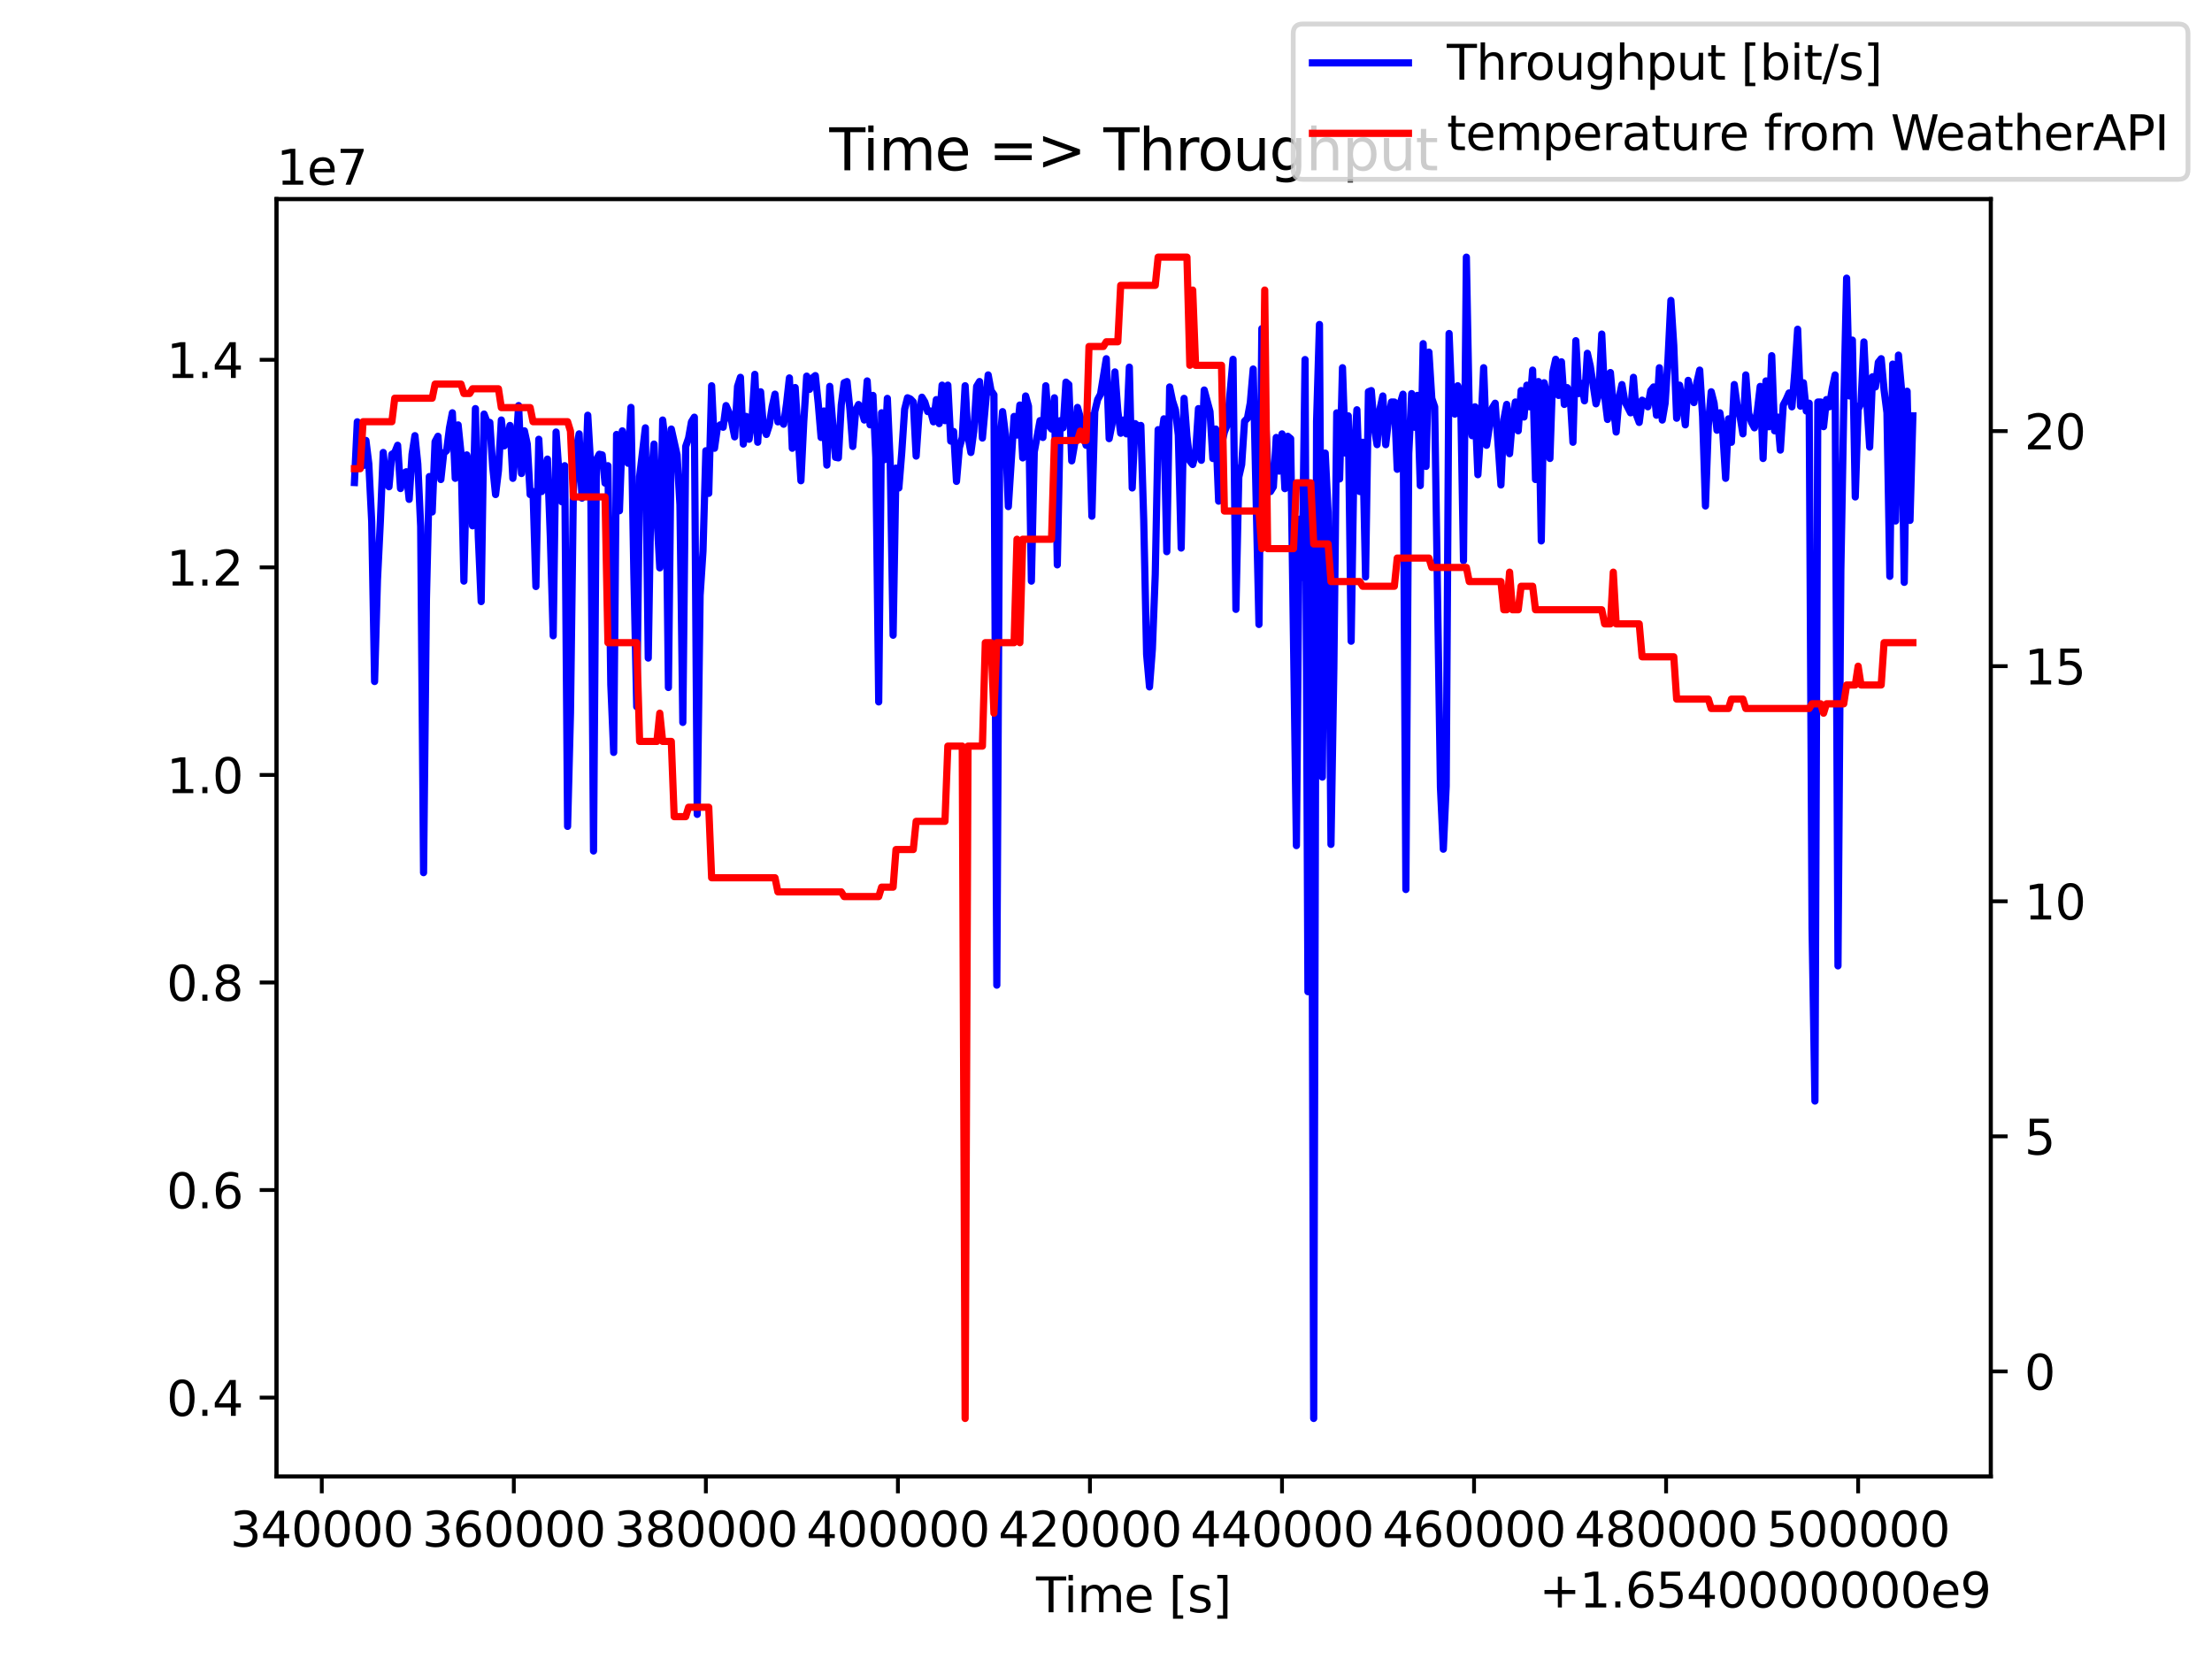 <?xml version="1.0" encoding="utf-8" standalone="no"?>
<!DOCTYPE svg PUBLIC "-//W3C//DTD SVG 1.1//EN"
  "http://www.w3.org/Graphics/SVG/1.1/DTD/svg11.dtd">
<svg height="345.6pt" version="1.1" viewBox="0 0 460.8 345.6" width="460.8pt" xmlns="http://www.w3.org/2000/svg" xmlns:xlink="http://www.w3.org/1999/xlink">
 <defs>
  <style type="text/css">*{stroke-linecap:butt;stroke-linejoin:round;}</style>
 </defs>
 <g id="figure_1">
  <g id="patch_1">
   <path d="M 0 345.6 
L 460.8 345.6 
L 460.8 0 
L 0 0 
z
" style="fill:#ffffff;"/>
  </g>
  <g id="axes_1">
   <g id="patch_2">
    <path d="M 57.6 307.584 
L 414.72 307.584 
L 414.72 41.472 
L 57.6 41.472 
z
" style="fill:#ffffff;"/>
   </g>
   <g id="matplotlib.axis_1">
    <g id="xtick_1">
     <g id="line2d_1">
      <defs>
       <path d="M 0 0 
L 0 3.5 
" id="md190d22918" style="stroke:#000000;stroke-width:0.8;"/>
      </defs>
      <g>
       <use style="stroke:#000000;stroke-width:0.8;" x="67.032" xlink:href="#md190d22918" y="307.584"/>
      </g>
     </g>
     <g id="text_1">
      <!-- 340000 -->
      <g transform="translate(47.944 322.182)scale(0.1 -0.1)">
       <defs>
        <path d="M 2597 2516 
Q 3050 2419 3304 2112 
Q 3559 1806 3559 1356 
Q 3559 666 3084 287 
Q 2609 -91 1734 -91 
Q 1441 -91 1130 -33 
Q 819 25 488 141 
L 488 750 
Q 750 597 1062 519 
Q 1375 441 1716 441 
Q 2309 441 2620 675 
Q 2931 909 2931 1356 
Q 2931 1769 2642 2001 
Q 2353 2234 1838 2234 
L 1294 2234 
L 1294 2753 
L 1863 2753 
Q 2328 2753 2575 2939 
Q 2822 3125 2822 3475 
Q 2822 3834 2567 4026 
Q 2313 4219 1838 4219 
Q 1578 4219 1281 4162 
Q 984 4106 628 3988 
L 628 4550 
Q 988 4650 1302 4700 
Q 1616 4750 1894 4750 
Q 2613 4750 3031 4423 
Q 3450 4097 3450 3541 
Q 3450 3153 3228 2886 
Q 3006 2619 2597 2516 
z
" id="DejaVuSans-33" transform="scale(0.016)"/>
        <path d="M 2419 4116 
L 825 1625 
L 2419 1625 
L 2419 4116 
z
M 2253 4666 
L 3047 4666 
L 3047 1625 
L 3713 1625 
L 3713 1100 
L 3047 1100 
L 3047 0 
L 2419 0 
L 2419 1100 
L 313 1100 
L 313 1709 
L 2253 4666 
z
" id="DejaVuSans-34" transform="scale(0.016)"/>
        <path d="M 2034 4250 
Q 1547 4250 1301 3770 
Q 1056 3291 1056 2328 
Q 1056 1369 1301 889 
Q 1547 409 2034 409 
Q 2525 409 2770 889 
Q 3016 1369 3016 2328 
Q 3016 3291 2770 3770 
Q 2525 4250 2034 4250 
z
M 2034 4750 
Q 2819 4750 3233 4129 
Q 3647 3509 3647 2328 
Q 3647 1150 3233 529 
Q 2819 -91 2034 -91 
Q 1250 -91 836 529 
Q 422 1150 422 2328 
Q 422 3509 836 4129 
Q 1250 4750 2034 4750 
z
" id="DejaVuSans-30" transform="scale(0.016)"/>
       </defs>
       <use xlink:href="#DejaVuSans-33"/>
       <use x="63.623" xlink:href="#DejaVuSans-34"/>
       <use x="127.246" xlink:href="#DejaVuSans-30"/>
       <use x="190.869" xlink:href="#DejaVuSans-30"/>
       <use x="254.492" xlink:href="#DejaVuSans-30"/>
       <use x="318.115" xlink:href="#DejaVuSans-30"/>
      </g>
     </g>
    </g>
    <g id="xtick_2">
     <g id="line2d_2">
      <g>
       <use style="stroke:#000000;stroke-width:0.8;" x="107.038" xlink:href="#md190d22918" y="307.584"/>
      </g>
     </g>
     <g id="text_2">
      <!-- 360000 -->
      <g transform="translate(87.951 322.182)scale(0.1 -0.1)">
       <defs>
        <path d="M 2113 2584 
Q 1688 2584 1439 2293 
Q 1191 2003 1191 1497 
Q 1191 994 1439 701 
Q 1688 409 2113 409 
Q 2538 409 2786 701 
Q 3034 994 3034 1497 
Q 3034 2003 2786 2293 
Q 2538 2584 2113 2584 
z
M 3366 4563 
L 3366 3988 
Q 3128 4100 2886 4159 
Q 2644 4219 2406 4219 
Q 1781 4219 1451 3797 
Q 1122 3375 1075 2522 
Q 1259 2794 1537 2939 
Q 1816 3084 2150 3084 
Q 2853 3084 3261 2657 
Q 3669 2231 3669 1497 
Q 3669 778 3244 343 
Q 2819 -91 2113 -91 
Q 1303 -91 875 529 
Q 447 1150 447 2328 
Q 447 3434 972 4092 
Q 1497 4750 2381 4750 
Q 2619 4750 2861 4703 
Q 3103 4656 3366 4563 
z
" id="DejaVuSans-36" transform="scale(0.016)"/>
       </defs>
       <use xlink:href="#DejaVuSans-33"/>
       <use x="63.623" xlink:href="#DejaVuSans-36"/>
       <use x="127.246" xlink:href="#DejaVuSans-30"/>
       <use x="190.869" xlink:href="#DejaVuSans-30"/>
       <use x="254.492" xlink:href="#DejaVuSans-30"/>
       <use x="318.115" xlink:href="#DejaVuSans-30"/>
      </g>
     </g>
    </g>
    <g id="xtick_3">
     <g id="line2d_3">
      <g>
       <use style="stroke:#000000;stroke-width:0.8;" x="147.045" xlink:href="#md190d22918" y="307.584"/>
      </g>
     </g>
     <g id="text_3">
      <!-- 380000 -->
      <g transform="translate(127.958 322.182)scale(0.1 -0.1)">
       <defs>
        <path d="M 2034 2216 
Q 1584 2216 1326 1975 
Q 1069 1734 1069 1313 
Q 1069 891 1326 650 
Q 1584 409 2034 409 
Q 2484 409 2743 651 
Q 3003 894 3003 1313 
Q 3003 1734 2745 1975 
Q 2488 2216 2034 2216 
z
M 1403 2484 
Q 997 2584 770 2862 
Q 544 3141 544 3541 
Q 544 4100 942 4425 
Q 1341 4750 2034 4750 
Q 2731 4750 3128 4425 
Q 3525 4100 3525 3541 
Q 3525 3141 3298 2862 
Q 3072 2584 2669 2484 
Q 3125 2378 3379 2068 
Q 3634 1759 3634 1313 
Q 3634 634 3220 271 
Q 2806 -91 2034 -91 
Q 1263 -91 848 271 
Q 434 634 434 1313 
Q 434 1759 690 2068 
Q 947 2378 1403 2484 
z
M 1172 3481 
Q 1172 3119 1398 2916 
Q 1625 2713 2034 2713 
Q 2441 2713 2670 2916 
Q 2900 3119 2900 3481 
Q 2900 3844 2670 4047 
Q 2441 4250 2034 4250 
Q 1625 4250 1398 4047 
Q 1172 3844 1172 3481 
z
" id="DejaVuSans-38" transform="scale(0.016)"/>
       </defs>
       <use xlink:href="#DejaVuSans-33"/>
       <use x="63.623" xlink:href="#DejaVuSans-38"/>
       <use x="127.246" xlink:href="#DejaVuSans-30"/>
       <use x="190.869" xlink:href="#DejaVuSans-30"/>
       <use x="254.492" xlink:href="#DejaVuSans-30"/>
       <use x="318.115" xlink:href="#DejaVuSans-30"/>
      </g>
     </g>
    </g>
    <g id="xtick_4">
     <g id="line2d_4">
      <g>
       <use style="stroke:#000000;stroke-width:0.8;" x="187.052" xlink:href="#md190d22918" y="307.584"/>
      </g>
     </g>
     <g id="text_4">
      <!-- 400000 -->
      <g transform="translate(167.964 322.182)scale(0.1 -0.1)">
       <use xlink:href="#DejaVuSans-34"/>
       <use x="63.623" xlink:href="#DejaVuSans-30"/>
       <use x="127.246" xlink:href="#DejaVuSans-30"/>
       <use x="190.869" xlink:href="#DejaVuSans-30"/>
       <use x="254.492" xlink:href="#DejaVuSans-30"/>
       <use x="318.115" xlink:href="#DejaVuSans-30"/>
      </g>
     </g>
    </g>
    <g id="xtick_5">
     <g id="line2d_5">
      <g>
       <use style="stroke:#000000;stroke-width:0.8;" x="227.058" xlink:href="#md190d22918" y="307.584"/>
      </g>
     </g>
     <g id="text_5">
      <!-- 420000 -->
      <g transform="translate(207.971 322.182)scale(0.1 -0.1)">
       <defs>
        <path d="M 1228 531 
L 3431 531 
L 3431 0 
L 469 0 
L 469 531 
Q 828 903 1448 1529 
Q 2069 2156 2228 2338 
Q 2531 2678 2651 2914 
Q 2772 3150 2772 3378 
Q 2772 3750 2511 3984 
Q 2250 4219 1831 4219 
Q 1534 4219 1204 4116 
Q 875 4013 500 3803 
L 500 4441 
Q 881 4594 1212 4672 
Q 1544 4750 1819 4750 
Q 2544 4750 2975 4387 
Q 3406 4025 3406 3419 
Q 3406 3131 3298 2873 
Q 3191 2616 2906 2266 
Q 2828 2175 2409 1742 
Q 1991 1309 1228 531 
z
" id="DejaVuSans-32" transform="scale(0.016)"/>
       </defs>
       <use xlink:href="#DejaVuSans-34"/>
       <use x="63.623" xlink:href="#DejaVuSans-32"/>
       <use x="127.246" xlink:href="#DejaVuSans-30"/>
       <use x="190.869" xlink:href="#DejaVuSans-30"/>
       <use x="254.492" xlink:href="#DejaVuSans-30"/>
       <use x="318.115" xlink:href="#DejaVuSans-30"/>
      </g>
     </g>
    </g>
    <g id="xtick_6">
     <g id="line2d_6">
      <g>
       <use style="stroke:#000000;stroke-width:0.8;" x="267.065" xlink:href="#md190d22918" y="307.584"/>
      </g>
     </g>
     <g id="text_6">
      <!-- 440000 -->
      <g transform="translate(247.978 322.182)scale(0.1 -0.1)">
       <use xlink:href="#DejaVuSans-34"/>
       <use x="63.623" xlink:href="#DejaVuSans-34"/>
       <use x="127.246" xlink:href="#DejaVuSans-30"/>
       <use x="190.869" xlink:href="#DejaVuSans-30"/>
       <use x="254.492" xlink:href="#DejaVuSans-30"/>
       <use x="318.115" xlink:href="#DejaVuSans-30"/>
      </g>
     </g>
    </g>
    <g id="xtick_7">
     <g id="line2d_7">
      <g>
       <use style="stroke:#000000;stroke-width:0.8;" x="307.072" xlink:href="#md190d22918" y="307.584"/>
      </g>
     </g>
     <g id="text_7">
      <!-- 460000 -->
      <g transform="translate(287.984 322.182)scale(0.1 -0.1)">
       <use xlink:href="#DejaVuSans-34"/>
       <use x="63.623" xlink:href="#DejaVuSans-36"/>
       <use x="127.246" xlink:href="#DejaVuSans-30"/>
       <use x="190.869" xlink:href="#DejaVuSans-30"/>
       <use x="254.492" xlink:href="#DejaVuSans-30"/>
       <use x="318.115" xlink:href="#DejaVuSans-30"/>
      </g>
     </g>
    </g>
    <g id="xtick_8">
     <g id="line2d_8">
      <g>
       <use style="stroke:#000000;stroke-width:0.8;" x="347.079" xlink:href="#md190d22918" y="307.584"/>
      </g>
     </g>
     <g id="text_8">
      <!-- 480000 -->
      <g transform="translate(327.991 322.182)scale(0.1 -0.1)">
       <use xlink:href="#DejaVuSans-34"/>
       <use x="63.623" xlink:href="#DejaVuSans-38"/>
       <use x="127.246" xlink:href="#DejaVuSans-30"/>
       <use x="190.869" xlink:href="#DejaVuSans-30"/>
       <use x="254.492" xlink:href="#DejaVuSans-30"/>
       <use x="318.115" xlink:href="#DejaVuSans-30"/>
      </g>
     </g>
    </g>
    <g id="xtick_9">
     <g id="line2d_9">
      <g>
       <use style="stroke:#000000;stroke-width:0.8;" x="387.085" xlink:href="#md190d22918" y="307.584"/>
      </g>
     </g>
     <g id="text_9">
      <!-- 500000 -->
      <g transform="translate(367.998 322.182)scale(0.1 -0.1)">
       <defs>
        <path d="M 691 4666 
L 3169 4666 
L 3169 4134 
L 1269 4134 
L 1269 2991 
Q 1406 3038 1543 3061 
Q 1681 3084 1819 3084 
Q 2600 3084 3056 2656 
Q 3513 2228 3513 1497 
Q 3513 744 3044 326 
Q 2575 -91 1722 -91 
Q 1428 -91 1123 -41 
Q 819 9 494 109 
L 494 744 
Q 775 591 1075 516 
Q 1375 441 1709 441 
Q 2250 441 2565 725 
Q 2881 1009 2881 1497 
Q 2881 1984 2565 2268 
Q 2250 2553 1709 2553 
Q 1456 2553 1204 2497 
Q 953 2441 691 2322 
L 691 4666 
z
" id="DejaVuSans-35" transform="scale(0.016)"/>
       </defs>
       <use xlink:href="#DejaVuSans-35"/>
       <use x="63.623" xlink:href="#DejaVuSans-30"/>
       <use x="127.246" xlink:href="#DejaVuSans-30"/>
       <use x="190.869" xlink:href="#DejaVuSans-30"/>
       <use x="254.492" xlink:href="#DejaVuSans-30"/>
       <use x="318.115" xlink:href="#DejaVuSans-30"/>
      </g>
     </g>
    </g>
    <g id="text_10">
     <!-- Time [s] -->
     <g transform="translate(215.831 335.861)scale(0.1 -0.1)">
      <defs>
       <path d="M -19 4666 
L 3928 4666 
L 3928 4134 
L 2272 4134 
L 2272 0 
L 1638 0 
L 1638 4134 
L -19 4134 
L -19 4666 
z
" id="DejaVuSans-54" transform="scale(0.016)"/>
       <path d="M 603 3500 
L 1178 3500 
L 1178 0 
L 603 0 
L 603 3500 
z
M 603 4863 
L 1178 4863 
L 1178 4134 
L 603 4134 
L 603 4863 
z
" id="DejaVuSans-69" transform="scale(0.016)"/>
       <path d="M 3328 2828 
Q 3544 3216 3844 3400 
Q 4144 3584 4550 3584 
Q 5097 3584 5394 3201 
Q 5691 2819 5691 2113 
L 5691 0 
L 5113 0 
L 5113 2094 
Q 5113 2597 4934 2840 
Q 4756 3084 4391 3084 
Q 3944 3084 3684 2787 
Q 3425 2491 3425 1978 
L 3425 0 
L 2847 0 
L 2847 2094 
Q 2847 2600 2669 2842 
Q 2491 3084 2119 3084 
Q 1678 3084 1418 2786 
Q 1159 2488 1159 1978 
L 1159 0 
L 581 0 
L 581 3500 
L 1159 3500 
L 1159 2956 
Q 1356 3278 1631 3431 
Q 1906 3584 2284 3584 
Q 2666 3584 2933 3390 
Q 3200 3197 3328 2828 
z
" id="DejaVuSans-6d" transform="scale(0.016)"/>
       <path d="M 3597 1894 
L 3597 1613 
L 953 1613 
Q 991 1019 1311 708 
Q 1631 397 2203 397 
Q 2534 397 2845 478 
Q 3156 559 3463 722 
L 3463 178 
Q 3153 47 2828 -22 
Q 2503 -91 2169 -91 
Q 1331 -91 842 396 
Q 353 884 353 1716 
Q 353 2575 817 3079 
Q 1281 3584 2069 3584 
Q 2775 3584 3186 3129 
Q 3597 2675 3597 1894 
z
M 3022 2063 
Q 3016 2534 2758 2815 
Q 2500 3097 2075 3097 
Q 1594 3097 1305 2825 
Q 1016 2553 972 2059 
L 3022 2063 
z
" id="DejaVuSans-65" transform="scale(0.016)"/>
       <path id="DejaVuSans-20" transform="scale(0.016)"/>
       <path d="M 550 4863 
L 1875 4863 
L 1875 4416 
L 1125 4416 
L 1125 -397 
L 1875 -397 
L 1875 -844 
L 550 -844 
L 550 4863 
z
" id="DejaVuSans-5b" transform="scale(0.016)"/>
       <path d="M 2834 3397 
L 2834 2853 
Q 2591 2978 2328 3040 
Q 2066 3103 1784 3103 
Q 1356 3103 1142 2972 
Q 928 2841 928 2578 
Q 928 2378 1081 2264 
Q 1234 2150 1697 2047 
L 1894 2003 
Q 2506 1872 2764 1633 
Q 3022 1394 3022 966 
Q 3022 478 2636 193 
Q 2250 -91 1575 -91 
Q 1294 -91 989 -36 
Q 684 19 347 128 
L 347 722 
Q 666 556 975 473 
Q 1284 391 1588 391 
Q 1994 391 2212 530 
Q 2431 669 2431 922 
Q 2431 1156 2273 1281 
Q 2116 1406 1581 1522 
L 1381 1569 
Q 847 1681 609 1914 
Q 372 2147 372 2553 
Q 372 3047 722 3315 
Q 1072 3584 1716 3584 
Q 2034 3584 2315 3537 
Q 2597 3491 2834 3397 
z
" id="DejaVuSans-73" transform="scale(0.016)"/>
       <path d="M 1947 4863 
L 1947 -844 
L 622 -844 
L 622 -397 
L 1369 -397 
L 1369 4416 
L 622 4416 
L 622 4863 
L 1947 4863 
z
" id="DejaVuSans-5d" transform="scale(0.016)"/>
      </defs>
      <use xlink:href="#DejaVuSans-54"/>
      <use x="57.959" xlink:href="#DejaVuSans-69"/>
      <use x="85.742" xlink:href="#DejaVuSans-6d"/>
      <use x="183.154" xlink:href="#DejaVuSans-65"/>
      <use x="244.678" xlink:href="#DejaVuSans-20"/>
      <use x="276.465" xlink:href="#DejaVuSans-5b"/>
      <use x="315.479" xlink:href="#DejaVuSans-73"/>
      <use x="367.578" xlink:href="#DejaVuSans-5d"/>
     </g>
    </g>
    <g id="text_11">
     <!-- +1.6540000000e9 -->
     <g transform="translate(320.659 334.861)scale(0.1 -0.1)">
      <defs>
       <path d="M 2944 4013 
L 2944 2272 
L 4684 2272 
L 4684 1741 
L 2944 1741 
L 2944 0 
L 2419 0 
L 2419 1741 
L 678 1741 
L 678 2272 
L 2419 2272 
L 2419 4013 
L 2944 4013 
z
" id="DejaVuSans-2b" transform="scale(0.016)"/>
       <path d="M 794 531 
L 1825 531 
L 1825 4091 
L 703 3866 
L 703 4441 
L 1819 4666 
L 2450 4666 
L 2450 531 
L 3481 531 
L 3481 0 
L 794 0 
L 794 531 
z
" id="DejaVuSans-31" transform="scale(0.016)"/>
       <path d="M 684 794 
L 1344 794 
L 1344 0 
L 684 0 
L 684 794 
z
" id="DejaVuSans-2e" transform="scale(0.016)"/>
       <path d="M 703 97 
L 703 672 
Q 941 559 1184 500 
Q 1428 441 1663 441 
Q 2288 441 2617 861 
Q 2947 1281 2994 2138 
Q 2813 1869 2534 1725 
Q 2256 1581 1919 1581 
Q 1219 1581 811 2004 
Q 403 2428 403 3163 
Q 403 3881 828 4315 
Q 1253 4750 1959 4750 
Q 2769 4750 3195 4129 
Q 3622 3509 3622 2328 
Q 3622 1225 3098 567 
Q 2575 -91 1691 -91 
Q 1453 -91 1209 -44 
Q 966 3 703 97 
z
M 1959 2075 
Q 2384 2075 2632 2365 
Q 2881 2656 2881 3163 
Q 2881 3666 2632 3958 
Q 2384 4250 1959 4250 
Q 1534 4250 1286 3958 
Q 1038 3666 1038 3163 
Q 1038 2656 1286 2365 
Q 1534 2075 1959 2075 
z
" id="DejaVuSans-39" transform="scale(0.016)"/>
      </defs>
      <use xlink:href="#DejaVuSans-2b"/>
      <use x="83.789" xlink:href="#DejaVuSans-31"/>
      <use x="147.412" xlink:href="#DejaVuSans-2e"/>
      <use x="179.199" xlink:href="#DejaVuSans-36"/>
      <use x="242.822" xlink:href="#DejaVuSans-35"/>
      <use x="306.445" xlink:href="#DejaVuSans-34"/>
      <use x="370.068" xlink:href="#DejaVuSans-30"/>
      <use x="433.691" xlink:href="#DejaVuSans-30"/>
      <use x="497.314" xlink:href="#DejaVuSans-30"/>
      <use x="560.938" xlink:href="#DejaVuSans-30"/>
      <use x="624.561" xlink:href="#DejaVuSans-30"/>
      <use x="688.184" xlink:href="#DejaVuSans-30"/>
      <use x="751.807" xlink:href="#DejaVuSans-30"/>
      <use x="815.43" xlink:href="#DejaVuSans-65"/>
      <use x="876.953" xlink:href="#DejaVuSans-39"/>
     </g>
    </g>
   </g>
   <g id="matplotlib.axis_2">
    <g id="ytick_1">
     <g id="line2d_10">
      <defs>
       <path d="M 0 0 
L -3.5 0 
" id="mae92c381b7" style="stroke:#000000;stroke-width:0.8;"/>
      </defs>
      <g>
       <use style="stroke:#000000;stroke-width:0.8;" x="57.6" xlink:href="#mae92c381b7" y="291.15"/>
      </g>
     </g>
     <g id="text_12">
      <!-- 0.4 -->
      <g transform="translate(34.697 294.949)scale(0.1 -0.1)">
       <use xlink:href="#DejaVuSans-30"/>
       <use x="63.623" xlink:href="#DejaVuSans-2e"/>
       <use x="95.41" xlink:href="#DejaVuSans-34"/>
      </g>
     </g>
    </g>
    <g id="ytick_2">
     <g id="line2d_11">
      <g>
       <use style="stroke:#000000;stroke-width:0.8;" x="57.6" xlink:href="#mae92c381b7" y="247.909"/>
      </g>
     </g>
     <g id="text_13">
      <!-- 0.6 -->
      <g transform="translate(34.697 251.709)scale(0.1 -0.1)">
       <use xlink:href="#DejaVuSans-30"/>
       <use x="63.623" xlink:href="#DejaVuSans-2e"/>
       <use x="95.41" xlink:href="#DejaVuSans-36"/>
      </g>
     </g>
    </g>
    <g id="ytick_3">
     <g id="line2d_12">
      <g>
       <use style="stroke:#000000;stroke-width:0.8;" x="57.6" xlink:href="#mae92c381b7" y="204.669"/>
      </g>
     </g>
     <g id="text_14">
      <!-- 0.8 -->
      <g transform="translate(34.697 208.468)scale(0.1 -0.1)">
       <use xlink:href="#DejaVuSans-30"/>
       <use x="63.623" xlink:href="#DejaVuSans-2e"/>
       <use x="95.41" xlink:href="#DejaVuSans-38"/>
      </g>
     </g>
    </g>
    <g id="ytick_4">
     <g id="line2d_13">
      <g>
       <use style="stroke:#000000;stroke-width:0.8;" x="57.6" xlink:href="#mae92c381b7" y="161.429"/>
      </g>
     </g>
     <g id="text_15">
      <!-- 1.0 -->
      <g transform="translate(34.697 165.228)scale(0.1 -0.1)">
       <use xlink:href="#DejaVuSans-31"/>
       <use x="63.623" xlink:href="#DejaVuSans-2e"/>
       <use x="95.41" xlink:href="#DejaVuSans-30"/>
      </g>
     </g>
    </g>
    <g id="ytick_5">
     <g id="line2d_14">
      <g>
       <use style="stroke:#000000;stroke-width:0.8;" x="57.6" xlink:href="#mae92c381b7" y="118.188"/>
      </g>
     </g>
     <g id="text_16">
      <!-- 1.2 -->
      <g transform="translate(34.697 121.988)scale(0.1 -0.1)">
       <use xlink:href="#DejaVuSans-31"/>
       <use x="63.623" xlink:href="#DejaVuSans-2e"/>
       <use x="95.41" xlink:href="#DejaVuSans-32"/>
      </g>
     </g>
    </g>
    <g id="ytick_6">
     <g id="line2d_15">
      <g>
       <use style="stroke:#000000;stroke-width:0.8;" x="57.6" xlink:href="#mae92c381b7" y="74.948"/>
      </g>
     </g>
     <g id="text_17">
      <!-- 1.4 -->
      <g transform="translate(34.697 78.747)scale(0.1 -0.1)">
       <use xlink:href="#DejaVuSans-31"/>
       <use x="63.623" xlink:href="#DejaVuSans-2e"/>
       <use x="95.41" xlink:href="#DejaVuSans-34"/>
      </g>
     </g>
    </g>
    <g id="text_18">
     <!-- 1e7 -->
     <g transform="translate(57.6 38.472)scale(0.1 -0.1)">
      <defs>
       <path d="M 525 4666 
L 3525 4666 
L 3525 4397 
L 1831 0 
L 1172 0 
L 2766 4134 
L 525 4134 
L 525 4666 
z
" id="DejaVuSans-37" transform="scale(0.016)"/>
      </defs>
      <use xlink:href="#DejaVuSans-31"/>
      <use x="63.623" xlink:href="#DejaVuSans-65"/>
      <use x="125.146" xlink:href="#DejaVuSans-37"/>
     </g>
    </g>
   </g>
   <g id="line2d_16">
    <path clip-path="url(#pe71c6abd1a)" d="M 73.833 100.523 
L 74.433 87.869 
L 75.033 89.252 
L 75.633 97.017 
L 76.233 91.752 
L 76.833 96.646 
L 77.433 108.659 
L 78.033 141.968 
L 78.634 120.804 
L 79.234 108.664 
L 79.834 94.258 
L 80.434 100.518 
L 81.034 101.398 
L 81.634 94.636 
L 82.234 94.258 
L 82.834 92.757 
L 83.434 101.773 
L 84.034 98.64 
L 84.635 98.274 
L 85.235 104.027 
L 85.835 94.636 
L 86.435 90.756 
L 87.035 96.635 
L 87.635 109.663 
L 88.235 181.789 
L 88.835 124.818 
L 89.435 99.273 
L 90.035 106.655 
L 90.636 92.003 
L 91.236 90.882 
L 91.836 99.898 
L 92.436 94.388 
L 93.036 93.882 
L 93.636 89.125 
L 94.236 85.991 
L 94.836 99.645 
L 95.436 88.513 
L 96.036 94.388 
L 96.637 121.056 
L 97.237 94.763 
L 97.837 97.391 
L 98.437 109.538 
L 99.037 85.118 
L 99.637 111.787 
L 100.237 125.321 
L 100.837 86.255 
L 101.437 87.869 
L 102.037 87.995 
L 102.638 97.262 
L 103.238 103.023 
L 103.838 98.015 
L 104.438 87.494 
L 105.038 92.886 
L 105.638 91.878 
L 106.238 88.625 
L 106.838 99.65 
L 107.438 93.755 
L 108.038 84.492 
L 108.639 98.64 
L 109.239 89.748 
L 109.839 92.505 
L 110.439 103.026 
L 111.039 102.396 
L 111.639 122.181 
L 112.239 91.508 
L 112.839 102.402 
L 114.039 95.64 
L 114.64 111.787 
L 115.24 132.449 
L 115.84 90.001 
L 116.44 98.528 
L 117.04 104.53 
L 117.64 97.011 
L 118.24 172.15 
L 118.84 148.609 
L 119.44 102.274 
L 120.04 93.509 
L 120.641 90.378 
L 121.241 103.776 
L 121.841 103.029 
L 122.441 86.498 
L 123.041 96.766 
L 123.641 177.278 
L 124.241 95.764 
L 124.841 94.632 
L 125.441 94.761 
L 126.041 100.642 
L 126.642 97.014 
L 127.242 142.599 
L 127.842 156.741 
L 128.442 90.501 
L 129.042 106.403 
L 129.642 89.755 
L 130.242 93.634 
L 130.842 96.511 
L 131.442 84.868 
L 132.043 119.558 
L 132.643 147.225 
L 133.243 99.272 
L 134.443 89.125 
L 135.043 137.083 
L 135.643 100.144 
L 136.243 92.507 
L 136.843 107.418 
L 137.443 118.301 
L 138.044 87.496 
L 138.644 92.633 
L 139.244 143.22 
L 139.844 89.377 
L 141.044 94.766 
L 141.644 105.166 
L 142.244 150.493 
L 142.844 93.006 
L 143.444 91.252 
L 144.045 87.87 
L 144.645 86.906 
L 145.245 169.649 
L 145.845 124.059 
L 146.445 114.814 
L 147.045 93.896 
L 147.645 102.777 
L 148.245 80.359 
L 148.845 93.382 
L 149.445 89.132 
L 150.046 88.496 
L 150.646 89.005 
L 151.246 84.49 
L 151.846 85.874 
L 152.446 88.001 
L 153.046 91.007 
L 153.646 80.487 
L 154.246 78.603 
L 154.846 92.507 
L 155.446 86.744 
L 156.047 91.506 
L 156.647 87.621 
L 157.247 77.983 
L 157.847 92.128 
L 158.447 81.611 
L 159.047 89.127 
L 159.647 90.504 
L 160.247 88.627 
L 160.847 84.747 
L 161.447 82.11 
L 162.048 87.877 
L 162.648 87.497 
L 163.248 88.373 
L 163.848 84.122 
L 164.448 78.729 
L 165.048 93.385 
L 165.648 80.732 
L 166.848 100.148 
L 167.448 87.756 
L 168.049 78.355 
L 168.649 81.108 
L 169.249 78.733 
L 169.849 78.244 
L 170.449 83.991 
L 171.049 91.133 
L 171.649 85.617 
L 172.249 96.89 
L 172.849 80.484 
L 174.05 95.262 
L 174.65 95.385 
L 175.25 84.364 
L 175.85 79.736 
L 176.45 79.483 
L 177.05 85.243 
L 177.65 93.009 
L 178.25 85.501 
L 178.85 84.269 
L 179.45 85.367 
L 180.051 87.501 
L 180.651 79.355 
L 181.251 88.499 
L 181.851 82.369 
L 182.451 95.26 
L 183.051 146.222 
L 183.651 85.992 
L 184.251 95.766 
L 184.851 82.991 
L 185.451 96.51 
L 186.052 132.329 
L 186.652 97.512 
L 187.252 101.646 
L 187.852 94.257 
L 188.452 85.248 
L 189.052 82.861 
L 189.652 83.115 
L 190.252 83.738 
L 190.852 95.009 
L 191.452 86.253 
L 192.053 82.746 
L 192.653 83.742 
L 193.253 85.741 
L 193.853 85.615 
L 194.453 87.878 
L 195.053 83.247 
L 195.653 88.248 
L 196.253 80.232 
L 196.853 87.624 
L 197.453 80.232 
L 198.054 91.888 
L 198.654 89.882 
L 199.254 100.28 
L 199.854 93.259 
L 200.454 91.131 
L 201.054 80.356 
L 201.654 90.882 
L 202.254 94.259 
L 202.854 89.879 
L 203.455 80.488 
L 204.055 79.479 
L 204.655 91.256 
L 205.855 78.103 
L 206.455 81.365 
L 207.055 82.24 
L 207.655 205.226 
L 208.255 92.763 
L 208.855 85.75 
L 209.456 90.51 
L 210.056 105.531 
L 211.256 86.75 
L 211.856 90.633 
L 212.456 84.373 
L 213.056 95.392 
L 213.656 82.488 
L 214.256 84.624 
L 214.856 121.06 
L 215.457 94.136 
L 216.657 87.622 
L 217.257 91.131 
L 217.857 80.359 
L 218.457 88.501 
L 219.057 89.375 
L 219.657 82.867 
L 220.257 117.673 
L 220.857 87.632 
L 221.458 89.127 
L 222.058 79.606 
L 222.658 80.114 
L 223.258 96.009 
L 223.858 92.513 
L 224.458 84.872 
L 225.058 86.994 
L 225.658 90.625 
L 226.258 92.761 
L 226.858 86.494 
L 227.459 107.538 
L 228.059 85.749 
L 228.659 83.236 
L 229.259 82.111 
L 230.459 74.728 
L 231.059 91.38 
L 231.659 88.377 
L 232.259 77.478 
L 232.859 85.626 
L 233.46 90.254 
L 234.06 87.498 
L 234.66 90.385 
L 235.26 76.479 
L 235.86 101.652 
L 236.46 88.246 
L 237.06 88.754 
L 237.66 88.625 
L 238.26 108.407 
L 238.86 136.33 
L 239.461 143.096 
L 240.061 135.21 
L 240.661 119.681 
L 241.261 89.506 
L 241.861 91.629 
L 242.461 87.248 
L 243.061 114.926 
L 243.661 80.61 
L 244.261 83.502 
L 244.861 85.368 
L 245.462 90.629 
L 246.062 114.169 
L 246.662 82.988 
L 247.262 90.881 
L 247.862 96.015 
L 248.462 96.766 
L 249.062 94.518 
L 249.662 85.12 
L 250.262 95.889 
L 250.862 81.246 
L 252.063 85.742 
L 252.663 95.517 
L 253.263 89.376 
L 253.863 104.401 
L 254.463 92.632 
L 255.063 90.001 
L 255.663 88.498 
L 256.863 74.853 
L 257.464 126.943 
L 258.064 99.391 
L 258.664 96.766 
L 259.264 87.751 
L 259.864 87.128 
L 260.464 83.874 
L 261.064 76.875 
L 262.264 130.086 
L 262.864 68.461 
L 264.065 97.019 
L 264.665 102.401 
L 265.265 101.413 
L 265.865 91.129 
L 266.465 98.142 
L 267.065 90.385 
L 267.665 101.794 
L 268.265 90.885 
L 268.865 91.384 
L 270.066 176.154 
L 270.666 108.161 
L 271.266 120.307 
L 271.866 74.901 
L 272.466 206.587 
L 273.066 105.034 
L 273.666 295.488 
L 274.266 87.745 
L 274.867 67.595 
L 275.467 161.887 
L 276.067 94.385 
L 276.667 106.659 
L 277.267 175.903 
L 277.867 139.211 
L 278.467 86.006 
L 279.067 99.779 
L 279.667 76.602 
L 280.267 94.389 
L 280.868 86.627 
L 281.468 133.577 
L 282.068 95.138 
L 282.668 85.365 
L 283.268 102.403 
L 283.868 92.129 
L 284.468 120.187 
L 285.068 81.609 
L 285.668 81.366 
L 286.268 89.004 
L 286.869 92.629 
L 287.469 85.244 
L 288.069 82.488 
L 288.669 92.636 
L 289.269 87.253 
L 289.869 83.746 
L 290.469 83.75 
L 291.069 97.764 
L 291.669 84.12 
L 292.269 82.117 
L 292.87 185.303 
L 293.47 94.509 
L 294.07 81.998 
L 294.67 89.006 
L 295.27 82.365 
L 295.87 101.157 
L 296.47 71.592 
L 297.07 97.16 
L 297.67 73.352 
L 298.27 82.994 
L 298.871 84.748 
L 300.071 164.009 
L 300.671 176.906 
L 301.271 163.754 
L 301.871 69.474 
L 302.471 84.25 
L 303.071 86.268 
L 303.671 80.361 
L 304.271 82.123 
L 304.872 116.801 
L 305.472 53.568 
L 306.072 86.124 
L 306.672 90.764 
L 307.272 84.742 
L 307.872 98.89 
L 308.472 89.509 
L 309.072 76.602 
L 309.672 92.763 
L 310.873 84.99 
L 311.473 83.997 
L 312.673 101.027 
L 313.273 87.373 
L 313.873 84.246 
L 314.473 94.516 
L 315.073 87.37 
L 315.673 83.744 
L 316.273 89.748 
L 316.874 81.359 
L 317.474 86.874 
L 318.074 80.238 
L 318.674 84.747 
L 319.274 77.101 
L 319.874 99.894 
L 320.474 79.482 
L 321.074 112.685 
L 321.674 79.73 
L 322.274 82.24 
L 322.875 95.51 
L 323.475 77.601 
L 324.075 74.849 
L 324.675 82.375 
L 325.275 75.368 
L 325.875 84.247 
L 326.475 80.748 
L 327.075 82.235 
L 327.675 92.133 
L 328.275 70.972 
L 328.876 81.993 
L 329.476 79.868 
L 330.076 83.497 
L 330.676 73.599 
L 331.276 76.226 
L 332.476 84.123 
L 333.076 81.862 
L 333.676 69.593 
L 334.276 82.493 
L 334.877 87.378 
L 335.477 77.604 
L 336.077 84.51 
L 336.677 90 
L 337.277 82.867 
L 337.877 80.113 
L 338.477 83.624 
L 339.677 86 
L 340.277 78.605 
L 340.878 86.38 
L 341.478 87.999 
L 342.078 83.367 
L 342.678 83.742 
L 343.278 84.74 
L 343.878 81.361 
L 344.478 80.609 
L 345.078 86.5 
L 345.678 76.61 
L 346.279 87.506 
L 346.879 83.988 
L 347.479 74.722 
L 348.079 62.584 
L 348.679 71.97 
L 349.279 87.125 
L 349.879 80.234 
L 350.479 83.491 
L 351.079 88.5 
L 351.679 79.236 
L 352.28 81.985 
L 352.88 83.864 
L 353.48 79.732 
L 354.08 77.1 
L 354.68 86.743 
L 355.28 105.405 
L 355.88 88.63 
L 356.48 81.614 
L 357.08 83.993 
L 357.68 89.629 
L 358.281 85.992 
L 358.881 90.001 
L 359.481 99.642 
L 360.081 87.253 
L 360.681 92.135 
L 361.281 80.106 
L 361.881 84.5 
L 362.481 86.75 
L 363.081 90.379 
L 363.681 78.103 
L 364.282 86.12 
L 364.882 88.005 
L 365.482 89.125 
L 366.082 85.618 
L 366.682 80.495 
L 367.282 95.513 
L 367.882 79.356 
L 368.482 88.902 
L 369.082 74.097 
L 369.682 89.75 
L 370.283 86.881 
L 370.883 93.759 
L 371.483 84.372 
L 372.083 83.238 
L 372.683 81.861 
L 373.283 84.749 
L 373.883 77.608 
L 374.483 68.586 
L 375.083 84.614 
L 375.683 79.734 
L 376.284 85.626 
L 376.884 83.992 
L 377.484 193.31 
L 378.084 229.371 
L 378.684 83.746 
L 379.284 83.74 
L 379.884 88.881 
L 380.484 83.239 
L 381.084 84.748 
L 381.684 80.988 
L 382.285 78.103 
L 382.885 201.207 
L 383.485 118.801 
L 384.085 84.994 
L 384.685 57.943 
L 385.285 82.487 
L 385.885 70.848 
L 386.485 103.524 
L 387.085 85.254 
L 387.685 83.999 
L 388.286 71.23 
L 388.886 83.74 
L 389.486 93.143 
L 390.086 78.48 
L 390.686 80.609 
L 391.286 75.478 
L 391.886 74.724 
L 392.486 81.24 
L 393.086 85.997 
L 393.686 120.065 
L 394.287 75.849 
L 394.887 108.534 
L 395.487 73.975 
L 396.087 80.74 
L 396.687 121.315 
L 397.287 81.497 
L 397.887 108.409 
L 398.487 86.621 
L 398.487 86.621 
" style="fill:none;stroke:#0000ff;stroke-linecap:square;stroke-width:1.5;"/>
   </g>
   <g id="patch_3">
    <path d="M 57.6 307.584 
L 57.6 41.472 
" style="fill:none;stroke:#000000;stroke-linecap:square;stroke-linejoin:miter;stroke-width:0.8;"/>
   </g>
   <g id="patch_4">
    <path d="M 414.72 307.584 
L 414.72 41.472 
" style="fill:none;stroke:#000000;stroke-linecap:square;stroke-linejoin:miter;stroke-width:0.8;"/>
   </g>
   <g id="patch_5">
    <path d="M 57.6 307.584 
L 414.72 307.584 
" style="fill:none;stroke:#000000;stroke-linecap:square;stroke-linejoin:miter;stroke-width:0.8;"/>
   </g>
   <g id="patch_6">
    <path d="M 57.6 41.472 
L 414.72 41.472 
" style="fill:none;stroke:#000000;stroke-linecap:square;stroke-linejoin:miter;stroke-width:0.8;"/>
   </g>
   <g id="text_19">
    <!-- Time =&gt; Throughput -->
    <g transform="translate(172.762 35.472)scale(0.12 -0.12)">
     <defs>
      <path d="M 678 2906 
L 4684 2906 
L 4684 2381 
L 678 2381 
L 678 2906 
z
M 678 1631 
L 4684 1631 
L 4684 1100 
L 678 1100 
L 678 1631 
z
" id="DejaVuSans-3d" transform="scale(0.016)"/>
      <path d="M 678 3150 
L 678 3719 
L 4684 2266 
L 4684 1747 
L 678 294 
L 678 863 
L 3897 2003 
L 678 3150 
z
" id="DejaVuSans-3e" transform="scale(0.016)"/>
      <path d="M 3513 2113 
L 3513 0 
L 2938 0 
L 2938 2094 
Q 2938 2591 2744 2837 
Q 2550 3084 2163 3084 
Q 1697 3084 1428 2787 
Q 1159 2491 1159 1978 
L 1159 0 
L 581 0 
L 581 4863 
L 1159 4863 
L 1159 2956 
Q 1366 3272 1645 3428 
Q 1925 3584 2291 3584 
Q 2894 3584 3203 3211 
Q 3513 2838 3513 2113 
z
" id="DejaVuSans-68" transform="scale(0.016)"/>
      <path d="M 2631 2963 
Q 2534 3019 2420 3045 
Q 2306 3072 2169 3072 
Q 1681 3072 1420 2755 
Q 1159 2438 1159 1844 
L 1159 0 
L 581 0 
L 581 3500 
L 1159 3500 
L 1159 2956 
Q 1341 3275 1631 3429 
Q 1922 3584 2338 3584 
Q 2397 3584 2469 3576 
Q 2541 3569 2628 3553 
L 2631 2963 
z
" id="DejaVuSans-72" transform="scale(0.016)"/>
      <path d="M 1959 3097 
Q 1497 3097 1228 2736 
Q 959 2375 959 1747 
Q 959 1119 1226 758 
Q 1494 397 1959 397 
Q 2419 397 2687 759 
Q 2956 1122 2956 1747 
Q 2956 2369 2687 2733 
Q 2419 3097 1959 3097 
z
M 1959 3584 
Q 2709 3584 3137 3096 
Q 3566 2609 3566 1747 
Q 3566 888 3137 398 
Q 2709 -91 1959 -91 
Q 1206 -91 779 398 
Q 353 888 353 1747 
Q 353 2609 779 3096 
Q 1206 3584 1959 3584 
z
" id="DejaVuSans-6f" transform="scale(0.016)"/>
      <path d="M 544 1381 
L 544 3500 
L 1119 3500 
L 1119 1403 
Q 1119 906 1312 657 
Q 1506 409 1894 409 
Q 2359 409 2629 706 
Q 2900 1003 2900 1516 
L 2900 3500 
L 3475 3500 
L 3475 0 
L 2900 0 
L 2900 538 
Q 2691 219 2414 64 
Q 2138 -91 1772 -91 
Q 1169 -91 856 284 
Q 544 659 544 1381 
z
M 1991 3584 
L 1991 3584 
z
" id="DejaVuSans-75" transform="scale(0.016)"/>
      <path d="M 2906 1791 
Q 2906 2416 2648 2759 
Q 2391 3103 1925 3103 
Q 1463 3103 1205 2759 
Q 947 2416 947 1791 
Q 947 1169 1205 825 
Q 1463 481 1925 481 
Q 2391 481 2648 825 
Q 2906 1169 2906 1791 
z
M 3481 434 
Q 3481 -459 3084 -895 
Q 2688 -1331 1869 -1331 
Q 1566 -1331 1297 -1286 
Q 1028 -1241 775 -1147 
L 775 -588 
Q 1028 -725 1275 -790 
Q 1522 -856 1778 -856 
Q 2344 -856 2625 -561 
Q 2906 -266 2906 331 
L 2906 616 
Q 2728 306 2450 153 
Q 2172 0 1784 0 
Q 1141 0 747 490 
Q 353 981 353 1791 
Q 353 2603 747 3093 
Q 1141 3584 1784 3584 
Q 2172 3584 2450 3431 
Q 2728 3278 2906 2969 
L 2906 3500 
L 3481 3500 
L 3481 434 
z
" id="DejaVuSans-67" transform="scale(0.016)"/>
      <path d="M 1159 525 
L 1159 -1331 
L 581 -1331 
L 581 3500 
L 1159 3500 
L 1159 2969 
Q 1341 3281 1617 3432 
Q 1894 3584 2278 3584 
Q 2916 3584 3314 3078 
Q 3713 2572 3713 1747 
Q 3713 922 3314 415 
Q 2916 -91 2278 -91 
Q 1894 -91 1617 61 
Q 1341 213 1159 525 
z
M 3116 1747 
Q 3116 2381 2855 2742 
Q 2594 3103 2138 3103 
Q 1681 3103 1420 2742 
Q 1159 2381 1159 1747 
Q 1159 1113 1420 752 
Q 1681 391 2138 391 
Q 2594 391 2855 752 
Q 3116 1113 3116 1747 
z
" id="DejaVuSans-70" transform="scale(0.016)"/>
      <path d="M 1172 4494 
L 1172 3500 
L 2356 3500 
L 2356 3053 
L 1172 3053 
L 1172 1153 
Q 1172 725 1289 603 
Q 1406 481 1766 481 
L 2356 481 
L 2356 0 
L 1766 0 
Q 1100 0 847 248 
Q 594 497 594 1153 
L 594 3053 
L 172 3053 
L 172 3500 
L 594 3500 
L 594 4494 
L 1172 4494 
z
" id="DejaVuSans-74" transform="scale(0.016)"/>
     </defs>
     <use xlink:href="#DejaVuSans-54"/>
     <use x="57.959" xlink:href="#DejaVuSans-69"/>
     <use x="85.742" xlink:href="#DejaVuSans-6d"/>
     <use x="183.154" xlink:href="#DejaVuSans-65"/>
     <use x="244.678" xlink:href="#DejaVuSans-20"/>
     <use x="276.465" xlink:href="#DejaVuSans-3d"/>
     <use x="360.254" xlink:href="#DejaVuSans-3e"/>
     <use x="444.043" xlink:href="#DejaVuSans-20"/>
     <use x="475.83" xlink:href="#DejaVuSans-54"/>
     <use x="536.914" xlink:href="#DejaVuSans-68"/>
     <use x="600.293" xlink:href="#DejaVuSans-72"/>
     <use x="639.156" xlink:href="#DejaVuSans-6f"/>
     <use x="700.338" xlink:href="#DejaVuSans-75"/>
     <use x="763.717" xlink:href="#DejaVuSans-67"/>
     <use x="827.193" xlink:href="#DejaVuSans-68"/>
     <use x="890.572" xlink:href="#DejaVuSans-70"/>
     <use x="954.049" xlink:href="#DejaVuSans-75"/>
     <use x="1017.428" xlink:href="#DejaVuSans-74"/>
    </g>
   </g>
  </g>
  <g id="axes_2">
   <g id="matplotlib.axis_3">
    <g id="ytick_7">
     <g id="line2d_17">
      <defs>
       <path d="M 0 0 
L 3.5 0 
" id="m813939f922" style="stroke:#000000;stroke-width:0.8;"/>
      </defs>
      <g>
       <use style="stroke:#000000;stroke-width:0.8;" x="414.72" xlink:href="#m813939f922" y="285.694"/>
      </g>
     </g>
     <g id="text_20">
      <!-- 0 -->
      <g transform="translate(421.72 289.493)scale(0.1 -0.1)">
       <use xlink:href="#DejaVuSans-30"/>
      </g>
     </g>
    </g>
    <g id="ytick_8">
     <g id="line2d_18">
      <g>
       <use style="stroke:#000000;stroke-width:0.8;" x="414.72" xlink:href="#m813939f922" y="236.722"/>
      </g>
     </g>
     <g id="text_21">
      <!-- 5 -->
      <g transform="translate(421.72 240.521)scale(0.1 -0.1)">
       <use xlink:href="#DejaVuSans-35"/>
      </g>
     </g>
    </g>
    <g id="ytick_9">
     <g id="line2d_19">
      <g>
       <use style="stroke:#000000;stroke-width:0.8;" x="414.72" xlink:href="#m813939f922" y="187.75"/>
      </g>
     </g>
     <g id="text_22">
      <!-- 10 -->
      <g transform="translate(421.72 191.55)scale(0.1 -0.1)">
       <use xlink:href="#DejaVuSans-31"/>
       <use x="63.623" xlink:href="#DejaVuSans-30"/>
      </g>
     </g>
    </g>
    <g id="ytick_10">
     <g id="line2d_20">
      <g>
       <use style="stroke:#000000;stroke-width:0.8;" x="414.72" xlink:href="#m813939f922" y="138.779"/>
      </g>
     </g>
     <g id="text_23">
      <!-- 15 -->
      <g transform="translate(421.72 142.578)scale(0.1 -0.1)">
       <use xlink:href="#DejaVuSans-31"/>
       <use x="63.623" xlink:href="#DejaVuSans-35"/>
      </g>
     </g>
    </g>
    <g id="ytick_11">
     <g id="line2d_21">
      <g>
       <use style="stroke:#000000;stroke-width:0.8;" x="414.72" xlink:href="#m813939f922" y="89.807"/>
      </g>
     </g>
     <g id="text_24">
      <!-- 20 -->
      <g transform="translate(421.72 93.606)scale(0.1 -0.1)">
       <use xlink:href="#DejaVuSans-32"/>
       <use x="63.623" xlink:href="#DejaVuSans-30"/>
      </g>
     </g>
    </g>
   </g>
   <g id="line2d_22">
    <path clip-path="url(#pe71c6abd1a)" d="M 73.833 97.642 
L 75.033 97.642 
L 75.633 87.848 
L 81.634 87.848 
L 82.234 82.951 
L 90.035 82.951 
L 90.636 80.013 
L 96.036 80.013 
L 96.637 81.972 
L 97.837 81.972 
L 98.437 80.992 
L 103.838 80.992 
L 104.438 84.91 
L 110.439 84.91 
L 111.039 87.848 
L 118.24 87.848 
L 118.84 89.807 
L 119.44 103.519 
L 126.041 103.519 
L 126.642 133.882 
L 132.643 133.882 
L 133.243 154.45 
L 136.843 154.45 
L 137.443 148.573 
L 138.044 154.45 
L 139.844 154.45 
L 140.444 170.121 
L 142.844 170.121 
L 143.444 168.162 
L 147.645 168.162 
L 148.245 182.853 
L 161.447 182.853 
L 162.048 185.791 
L 175.25 185.791 
L 175.85 186.771 
L 183.051 186.771 
L 183.651 184.812 
L 186.052 184.812 
L 186.652 176.977 
L 190.252 176.977 
L 190.852 171.1 
L 196.853 171.1 
L 197.453 155.429 
L 200.454 155.429 
L 201.054 295.488 
L 201.654 155.429 
L 204.655 155.429 
L 205.255 133.882 
L 206.455 133.882 
L 207.055 148.573 
L 207.655 133.882 
L 211.256 133.882 
L 211.856 112.334 
L 212.456 133.882 
L 213.056 112.334 
L 219.057 112.334 
L 219.657 91.766 
L 224.458 91.766 
L 225.058 89.807 
L 225.658 91.766 
L 226.258 91.766 
L 226.858 72.177 
L 229.859 72.177 
L 230.459 71.198 
L 232.859 71.198 
L 233.46 59.445 
L 240.661 59.445 
L 241.261 53.568 
L 247.262 53.568 
L 247.862 76.095 
L 248.462 60.424 
L 249.062 76.095 
L 254.463 76.095 
L 255.063 106.457 
L 262.264 106.457 
L 262.864 114.293 
L 263.465 60.424 
L 264.065 114.293 
L 269.466 114.293 
L 270.066 100.581 
L 273.066 100.581 
L 273.666 113.313 
L 276.667 113.313 
L 277.267 121.149 
L 283.268 121.149 
L 283.868 122.128 
L 290.469 122.128 
L 291.069 116.252 
L 297.67 116.252 
L 298.27 118.211 
L 305.472 118.211 
L 306.072 121.149 
L 312.673 121.149 
L 313.273 127.025 
L 313.873 127.025 
L 314.473 119.19 
L 315.073 127.025 
L 316.273 127.025 
L 316.874 122.128 
L 319.274 122.128 
L 319.874 127.025 
L 333.676 127.025 
L 334.276 129.964 
L 335.477 129.964 
L 336.077 119.19 
L 336.677 129.964 
L 341.478 129.964 
L 342.078 136.82 
L 348.679 136.82 
L 349.279 145.635 
L 355.88 145.635 
L 356.48 147.594 
L 360.081 147.594 
L 360.681 145.635 
L 363.081 145.635 
L 363.681 147.594 
L 376.884 147.594 
L 377.484 146.614 
L 379.284 146.614 
L 379.884 148.573 
L 380.484 146.614 
L 384.085 146.614 
L 384.685 142.696 
L 386.485 142.696 
L 387.085 138.779 
L 387.685 142.696 
L 391.886 142.696 
L 392.486 133.882 
L 398.487 133.882 
L 398.487 133.882 
" style="fill:none;stroke:#ff0000;stroke-linecap:square;stroke-width:1.5;"/>
   </g>
   <g id="patch_7">
    <path d="M 57.6 307.584 
L 57.6 41.472 
" style="fill:none;stroke:#000000;stroke-linecap:square;stroke-linejoin:miter;stroke-width:0.8;"/>
   </g>
   <g id="patch_8">
    <path d="M 414.72 307.584 
L 414.72 41.472 
" style="fill:none;stroke:#000000;stroke-linecap:square;stroke-linejoin:miter;stroke-width:0.8;"/>
   </g>
   <g id="patch_9">
    <path d="M 57.6 307.584 
L 414.72 307.584 
" style="fill:none;stroke:#000000;stroke-linecap:square;stroke-linejoin:miter;stroke-width:0.8;"/>
   </g>
   <g id="patch_10">
    <path d="M 57.6 41.472 
L 414.72 41.472 
" style="fill:none;stroke:#000000;stroke-linecap:square;stroke-linejoin:miter;stroke-width:0.8;"/>
   </g>
  </g>
  <g id="legend_1">
   <g id="patch_11">
    <path d="M 271.403 37.356 
L 453.8 37.356 
Q 455.8 37.356 455.8 35.356 
L 455.8 7 
Q 455.8 5 453.8 5 
L 271.403 5 
Q 269.403 5 269.403 7 
L 269.403 35.356 
Q 269.403 37.356 271.403 37.356 
z
" style="fill:#ffffff;opacity:0.8;stroke:#cccccc;stroke-linejoin:miter;"/>
   </g>
   <g id="line2d_23">
    <path d="M 273.403 13.098 
L 293.403 13.098 
" style="fill:none;stroke:#0000ff;stroke-linecap:square;stroke-width:1.5;"/>
   </g>
   <g id="line2d_24"/>
   <g id="text_25">
    <!-- Throughput [bit/s] -->
    <g transform="translate(301.403 16.598)scale(0.1 -0.1)">
     <defs>
      <path d="M 3116 1747 
Q 3116 2381 2855 2742 
Q 2594 3103 2138 3103 
Q 1681 3103 1420 2742 
Q 1159 2381 1159 1747 
Q 1159 1113 1420 752 
Q 1681 391 2138 391 
Q 2594 391 2855 752 
Q 3116 1113 3116 1747 
z
M 1159 2969 
Q 1341 3281 1617 3432 
Q 1894 3584 2278 3584 
Q 2916 3584 3314 3078 
Q 3713 2572 3713 1747 
Q 3713 922 3314 415 
Q 2916 -91 2278 -91 
Q 1894 -91 1617 61 
Q 1341 213 1159 525 
L 1159 0 
L 581 0 
L 581 4863 
L 1159 4863 
L 1159 2969 
z
" id="DejaVuSans-62" transform="scale(0.016)"/>
      <path d="M 1625 4666 
L 2156 4666 
L 531 -594 
L 0 -594 
L 1625 4666 
z
" id="DejaVuSans-2f" transform="scale(0.016)"/>
     </defs>
     <use xlink:href="#DejaVuSans-54"/>
     <use x="61.084" xlink:href="#DejaVuSans-68"/>
     <use x="124.463" xlink:href="#DejaVuSans-72"/>
     <use x="163.326" xlink:href="#DejaVuSans-6f"/>
     <use x="224.508" xlink:href="#DejaVuSans-75"/>
     <use x="287.887" xlink:href="#DejaVuSans-67"/>
     <use x="351.363" xlink:href="#DejaVuSans-68"/>
     <use x="414.742" xlink:href="#DejaVuSans-70"/>
     <use x="478.219" xlink:href="#DejaVuSans-75"/>
     <use x="541.598" xlink:href="#DejaVuSans-74"/>
     <use x="580.807" xlink:href="#DejaVuSans-20"/>
     <use x="612.594" xlink:href="#DejaVuSans-5b"/>
     <use x="651.607" xlink:href="#DejaVuSans-62"/>
     <use x="715.084" xlink:href="#DejaVuSans-69"/>
     <use x="742.867" xlink:href="#DejaVuSans-74"/>
     <use x="782.076" xlink:href="#DejaVuSans-2f"/>
     <use x="815.768" xlink:href="#DejaVuSans-73"/>
     <use x="867.867" xlink:href="#DejaVuSans-5d"/>
    </g>
   </g>
   <g id="line2d_25">
    <path d="M 273.403 27.777 
L 293.403 27.777 
" style="fill:none;stroke:#ff0000;stroke-linecap:square;stroke-width:1.5;"/>
   </g>
   <g id="line2d_26"/>
   <g id="text_26">
    <!-- temperature from WeatherAPI -->
    <g transform="translate(301.403 31.277)scale(0.1 -0.1)">
     <defs>
      <path d="M 2194 1759 
Q 1497 1759 1228 1600 
Q 959 1441 959 1056 
Q 959 750 1161 570 
Q 1363 391 1709 391 
Q 2188 391 2477 730 
Q 2766 1069 2766 1631 
L 2766 1759 
L 2194 1759 
z
M 3341 1997 
L 3341 0 
L 2766 0 
L 2766 531 
Q 2569 213 2275 61 
Q 1981 -91 1556 -91 
Q 1019 -91 701 211 
Q 384 513 384 1019 
Q 384 1609 779 1909 
Q 1175 2209 1959 2209 
L 2766 2209 
L 2766 2266 
Q 2766 2663 2505 2880 
Q 2244 3097 1772 3097 
Q 1472 3097 1187 3025 
Q 903 2953 641 2809 
L 641 3341 
Q 956 3463 1253 3523 
Q 1550 3584 1831 3584 
Q 2591 3584 2966 3190 
Q 3341 2797 3341 1997 
z
" id="DejaVuSans-61" transform="scale(0.016)"/>
      <path d="M 2375 4863 
L 2375 4384 
L 1825 4384 
Q 1516 4384 1395 4259 
Q 1275 4134 1275 3809 
L 1275 3500 
L 2222 3500 
L 2222 3053 
L 1275 3053 
L 1275 0 
L 697 0 
L 697 3053 
L 147 3053 
L 147 3500 
L 697 3500 
L 697 3744 
Q 697 4328 969 4595 
Q 1241 4863 1831 4863 
L 2375 4863 
z
" id="DejaVuSans-66" transform="scale(0.016)"/>
      <path d="M 213 4666 
L 850 4666 
L 1831 722 
L 2809 4666 
L 3519 4666 
L 4500 722 
L 5478 4666 
L 6119 4666 
L 4947 0 
L 4153 0 
L 3169 4050 
L 2175 0 
L 1381 0 
L 213 4666 
z
" id="DejaVuSans-57" transform="scale(0.016)"/>
      <path d="M 2188 4044 
L 1331 1722 
L 3047 1722 
L 2188 4044 
z
M 1831 4666 
L 2547 4666 
L 4325 0 
L 3669 0 
L 3244 1197 
L 1141 1197 
L 716 0 
L 50 0 
L 1831 4666 
z
" id="DejaVuSans-41" transform="scale(0.016)"/>
      <path d="M 1259 4147 
L 1259 2394 
L 2053 2394 
Q 2494 2394 2734 2622 
Q 2975 2850 2975 3272 
Q 2975 3691 2734 3919 
Q 2494 4147 2053 4147 
L 1259 4147 
z
M 628 4666 
L 2053 4666 
Q 2838 4666 3239 4311 
Q 3641 3956 3641 3272 
Q 3641 2581 3239 2228 
Q 2838 1875 2053 1875 
L 1259 1875 
L 1259 0 
L 628 0 
L 628 4666 
z
" id="DejaVuSans-50" transform="scale(0.016)"/>
      <path d="M 628 4666 
L 1259 4666 
L 1259 0 
L 628 0 
L 628 4666 
z
" id="DejaVuSans-49" transform="scale(0.016)"/>
     </defs>
     <use xlink:href="#DejaVuSans-74"/>
     <use x="39.209" xlink:href="#DejaVuSans-65"/>
     <use x="100.732" xlink:href="#DejaVuSans-6d"/>
     <use x="198.145" xlink:href="#DejaVuSans-70"/>
     <use x="261.621" xlink:href="#DejaVuSans-65"/>
     <use x="323.145" xlink:href="#DejaVuSans-72"/>
     <use x="364.258" xlink:href="#DejaVuSans-61"/>
     <use x="425.537" xlink:href="#DejaVuSans-74"/>
     <use x="464.746" xlink:href="#DejaVuSans-75"/>
     <use x="528.125" xlink:href="#DejaVuSans-72"/>
     <use x="566.988" xlink:href="#DejaVuSans-65"/>
     <use x="628.512" xlink:href="#DejaVuSans-20"/>
     <use x="660.299" xlink:href="#DejaVuSans-66"/>
     <use x="695.504" xlink:href="#DejaVuSans-72"/>
     <use x="734.367" xlink:href="#DejaVuSans-6f"/>
     <use x="795.549" xlink:href="#DejaVuSans-6d"/>
     <use x="892.961" xlink:href="#DejaVuSans-20"/>
     <use x="924.748" xlink:href="#DejaVuSans-57"/>
     <use x="1017.75" xlink:href="#DejaVuSans-65"/>
     <use x="1079.273" xlink:href="#DejaVuSans-61"/>
     <use x="1140.553" xlink:href="#DejaVuSans-74"/>
     <use x="1179.762" xlink:href="#DejaVuSans-68"/>
     <use x="1243.141" xlink:href="#DejaVuSans-65"/>
     <use x="1304.664" xlink:href="#DejaVuSans-72"/>
     <use x="1345.777" xlink:href="#DejaVuSans-41"/>
     <use x="1414.186" xlink:href="#DejaVuSans-50"/>
     <use x="1474.488" xlink:href="#DejaVuSans-49"/>
    </g>
   </g>
  </g>
 </g>
 <defs>
  <clipPath id="pe71c6abd1a">
   <rect height="266.112" width="357.12" x="57.6" y="41.472"/>
  </clipPath>
 </defs>
</svg>
